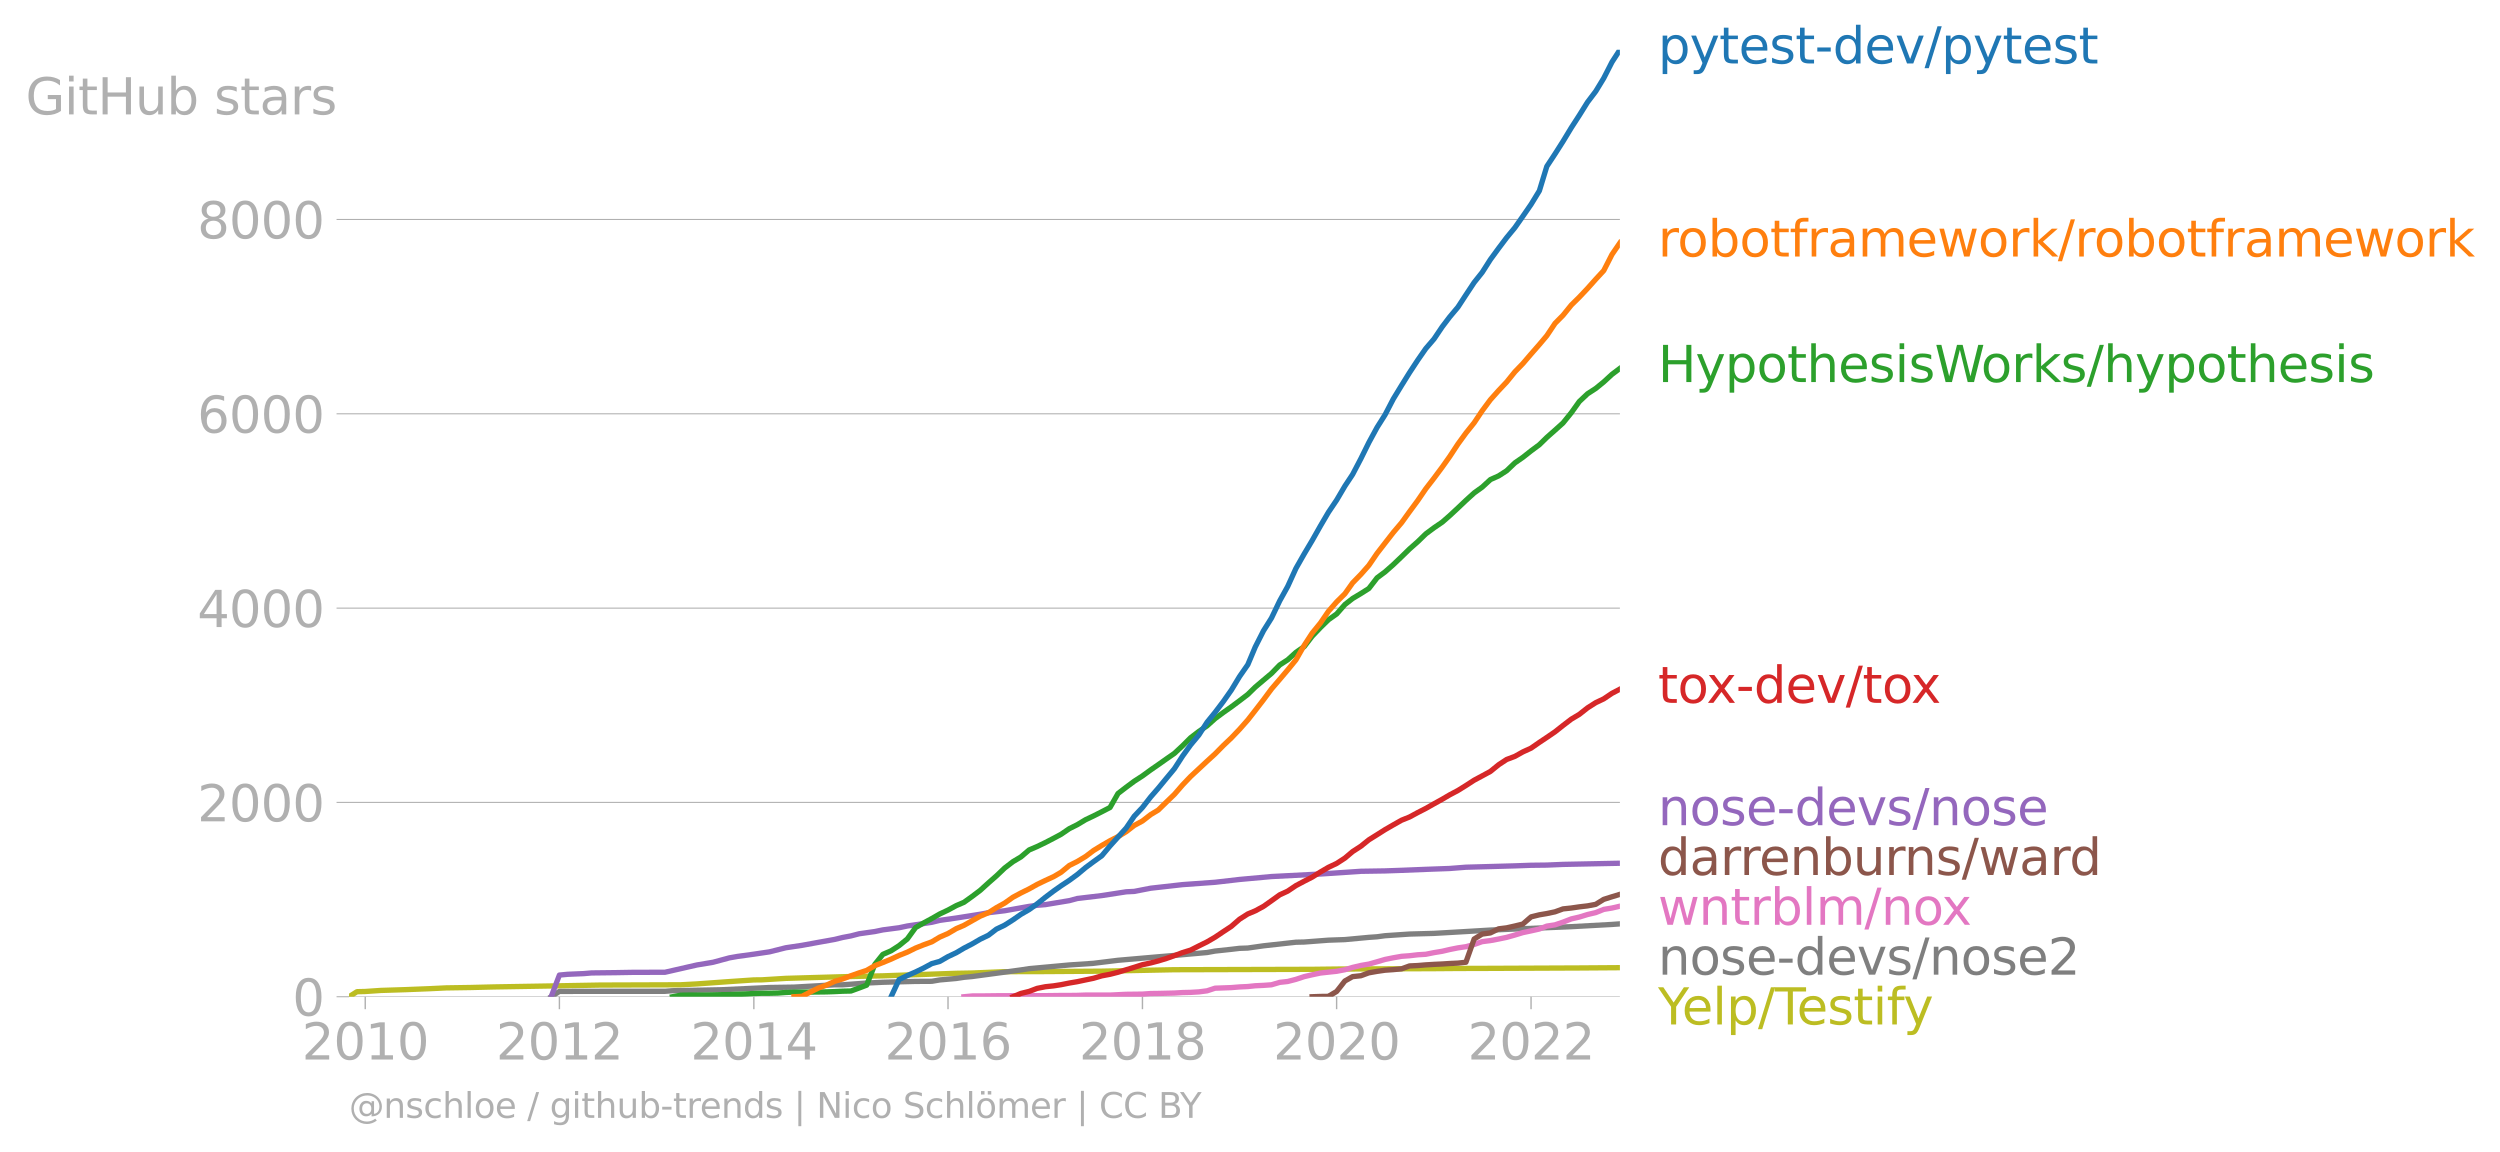 <svg xmlns="http://www.w3.org/2000/svg" xmlns:xlink="http://www.w3.org/1999/xlink" width="936.674" height="431.485" viewBox="0 0 702.505 323.614"><defs><style>*{stroke-linejoin:round;stroke-linecap:butt}</style></defs><g id="figure_1"><path id="patch_1" d="M0 323.614h702.505V0H0v323.614z" style="fill:none"/><g id="axes_1"><path id="patch_2" d="M98.073 280.087h357.12V13.975H98.073v266.112z" style="fill:none"/><g id="matplotlib.axis_1"><g id="xtick_1"><g id="line2d_1"><defs><path id="m9383c0e83c" d="M0 0v3.5" style="stroke:#b0b0b0;stroke-width:.4"/></defs><use xlink:href="#m9383c0e83c" x="102.632" y="280.087" style="fill:#b0b0b0;stroke:#b0b0b0;stroke-width:.4"/></g><g id="text_1" style="fill:#b0b0b0" transform="matrix(.14 0 0 -.14 84.817 297.724)"><defs><path id="DejaVuSans-32" d="M1228 531h2203V0H469v531q359 372 979 998 621 627 780 809 303 340 423 576 121 236 121 464 0 372-261 606-261 235-680 235-297 0-627-103-329-103-704-313v638q381 153 712 231 332 78 607 78 725 0 1156-363 431-362 431-968 0-288-108-546-107-257-392-607-78-91-497-524-418-433-1181-1211z" transform="scale(.016)"/><path id="DejaVuSans-30" d="M2034 4250q-487 0-733-480-245-479-245-1442 0-959 245-1439 246-480 733-480 491 0 736 480 246 480 246 1439 0 963-246 1442-245 480-736 480zm0 500q785 0 1199-621 414-620 414-1801 0-1178-414-1799Q2819-91 2034-91q-784 0-1198 620-414 621-414 1799 0 1181 414 1801 414 621 1198 621z" transform="scale(.016)"/><path id="DejaVuSans-31" d="M794 531h1031v3560L703 3866v575l1116 225h631V531h1031V0H794v531z" transform="scale(.016)"/></defs><use xlink:href="#DejaVuSans-32"/><use xlink:href="#DejaVuSans-30" x="63.623"/><use xlink:href="#DejaVuSans-31" x="127.246"/><use xlink:href="#DejaVuSans-30" x="190.869"/></g></g><g id="xtick_2"><use xlink:href="#m9383c0e83c" id="line2d_2" x="157.194" y="280.087" style="fill:#b0b0b0;stroke:#b0b0b0;stroke-width:.4"/><g id="text_2" style="fill:#b0b0b0" transform="matrix(.14 0 0 -.14 139.38 297.724)"><use xlink:href="#DejaVuSans-32"/><use xlink:href="#DejaVuSans-30" x="63.623"/><use xlink:href="#DejaVuSans-31" x="127.246"/><use xlink:href="#DejaVuSans-32" x="190.869"/></g></g><g id="xtick_3"><use xlink:href="#m9383c0e83c" id="line2d_3" x="211.831" y="280.087" style="fill:#b0b0b0;stroke:#b0b0b0;stroke-width:.4"/><g id="text_3" style="fill:#b0b0b0" transform="matrix(.14 0 0 -.14 194.016 297.724)"><defs><path id="DejaVuSans-34" d="M2419 4116 825 1625h1594v2491zm-166 550h794V1625h666v-525h-666V0h-628v1100H313v609l1940 2957z" transform="scale(.016)"/></defs><use xlink:href="#DejaVuSans-32"/><use xlink:href="#DejaVuSans-30" x="63.623"/><use xlink:href="#DejaVuSans-31" x="127.246"/><use xlink:href="#DejaVuSans-34" x="190.869"/></g></g><g id="xtick_4"><use xlink:href="#m9383c0e83c" id="line2d_4" x="266.393" y="280.087" style="fill:#b0b0b0;stroke:#b0b0b0;stroke-width:.4"/><g id="text_4" style="fill:#b0b0b0" transform="matrix(.14 0 0 -.14 248.578 297.724)"><defs><path id="DejaVuSans-36" d="M2113 2584q-425 0-674-291-248-290-248-796 0-503 248-796 249-292 674-292t673 292q248 293 248 796 0 506-248 796-248 291-673 291zm1253 1979v-575q-238 112-480 171-242 60-480 60-625 0-955-422-329-422-376-1275 184 272 462 417 279 145 613 145 703 0 1111-427 408-426 408-1160 0-719-425-1154Q2819-91 2113-91q-810 0-1238 620-428 621-428 1799 0 1106 525 1764t1409 658q238 0 480-47t505-140z" transform="scale(.016)"/></defs><use xlink:href="#DejaVuSans-32"/><use xlink:href="#DejaVuSans-30" x="63.623"/><use xlink:href="#DejaVuSans-31" x="127.246"/><use xlink:href="#DejaVuSans-36" x="190.869"/></g></g><g id="xtick_5"><use xlink:href="#m9383c0e83c" id="line2d_5" x="321.03" y="280.087" style="fill:#b0b0b0;stroke:#b0b0b0;stroke-width:.4"/><g id="text_5" style="fill:#b0b0b0" transform="matrix(.14 0 0 -.14 303.215 297.724)"><defs><path id="DejaVuSans-38" d="M2034 2216q-450 0-708-241-257-241-257-662 0-422 257-663 258-241 708-241t709 242q260 243 260 662 0 421-258 662-257 241-711 241zm-631 268q-406 100-633 378-226 279-226 679 0 559 398 884 399 325 1092 325 697 0 1094-325t397-884q0-400-227-679-226-278-629-378 456-106 710-416 255-309 255-755 0-679-414-1042Q2806-91 2034-91q-771 0-1186 362-414 363-414 1042 0 446 256 755 257 310 713 416zm-231 997q0-362 226-565 227-203 636-203 407 0 636 203 230 203 230 565 0 363-230 566-229 203-636 203-409 0-636-203-226-203-226-566z" transform="scale(.016)"/></defs><use xlink:href="#DejaVuSans-32"/><use xlink:href="#DejaVuSans-30" x="63.623"/><use xlink:href="#DejaVuSans-31" x="127.246"/><use xlink:href="#DejaVuSans-38" x="190.869"/></g></g><g id="xtick_6"><use xlink:href="#m9383c0e83c" id="line2d_6" x="375.592" y="280.087" style="fill:#b0b0b0;stroke:#b0b0b0;stroke-width:.4"/><g id="text_6" style="fill:#b0b0b0" transform="matrix(.14 0 0 -.14 357.777 297.724)"><use xlink:href="#DejaVuSans-32"/><use xlink:href="#DejaVuSans-30" x="63.623"/><use xlink:href="#DejaVuSans-32" x="127.246"/><use xlink:href="#DejaVuSans-30" x="190.869"/></g></g><g id="xtick_7"><use xlink:href="#m9383c0e83c" id="line2d_7" x="430.229" y="280.087" style="fill:#b0b0b0;stroke:#b0b0b0;stroke-width:.4"/><g id="text_7" style="fill:#b0b0b0" transform="matrix(.14 0 0 -.14 412.414 297.724)"><use xlink:href="#DejaVuSans-32"/><use xlink:href="#DejaVuSans-30" x="63.623"/><use xlink:href="#DejaVuSans-32" x="127.246"/><use xlink:href="#DejaVuSans-32" x="190.869"/></g></g></g><g id="matplotlib.axis_2"><g id="ytick_1"><path id="line2d_8" d="M98.073 280.087h357.12" clip-path="url(#p598051f761)" style="fill:none;stroke:#b0b0b0;stroke-width:.3;stroke-linecap:square"/><g id="line2d_9"><defs><path id="m06000900e6" d="M0 0h-3.5" style="stroke:#b0b0b0;stroke-width:.3"/></defs><use xlink:href="#m06000900e6" x="98.073" y="280.087" style="fill:#b0b0b0;stroke:#b0b0b0;stroke-width:.3"/></g><use xlink:href="#DejaVuSans-30" id="text_8" style="fill:#b0b0b0" transform="matrix(.14 0 0 -.14 82.166 285.406)"/></g><g id="ytick_2"><path id="line2d_10" d="M98.073 225.483h357.12" clip-path="url(#p598051f761)" style="fill:none;stroke:#b0b0b0;stroke-width:.3;stroke-linecap:square"/><use xlink:href="#m06000900e6" id="line2d_11" x="98.073" y="225.483" style="fill:#b0b0b0;stroke:#b0b0b0;stroke-width:.3"/><g id="text_9" style="fill:#b0b0b0" transform="matrix(.14 0 0 -.14 55.443 230.802)"><use xlink:href="#DejaVuSans-32"/><use xlink:href="#DejaVuSans-30" x="63.623"/><use xlink:href="#DejaVuSans-30" x="127.246"/><use xlink:href="#DejaVuSans-30" x="190.869"/></g></g><g id="ytick_3"><path id="line2d_12" d="M98.073 170.879h357.12" clip-path="url(#p598051f761)" style="fill:none;stroke:#b0b0b0;stroke-width:.3;stroke-linecap:square"/><use xlink:href="#m06000900e6" id="line2d_13" x="98.073" y="170.879" style="fill:#b0b0b0;stroke:#b0b0b0;stroke-width:.3"/><g id="text_10" style="fill:#b0b0b0" transform="matrix(.14 0 0 -.14 55.443 176.198)"><use xlink:href="#DejaVuSans-34"/><use xlink:href="#DejaVuSans-30" x="63.623"/><use xlink:href="#DejaVuSans-30" x="127.246"/><use xlink:href="#DejaVuSans-30" x="190.869"/></g></g><g id="ytick_4"><path id="line2d_14" d="M98.073 116.275h357.12" clip-path="url(#p598051f761)" style="fill:none;stroke:#b0b0b0;stroke-width:.3;stroke-linecap:square"/><use xlink:href="#m06000900e6" id="line2d_15" x="98.073" y="116.275" style="fill:#b0b0b0;stroke:#b0b0b0;stroke-width:.3"/><g id="text_11" style="fill:#b0b0b0" transform="matrix(.14 0 0 -.14 55.443 121.594)"><use xlink:href="#DejaVuSans-36"/><use xlink:href="#DejaVuSans-30" x="63.623"/><use xlink:href="#DejaVuSans-30" x="127.246"/><use xlink:href="#DejaVuSans-30" x="190.869"/></g></g><g id="ytick_5"><path id="line2d_16" d="M98.073 61.671h357.12" clip-path="url(#p598051f761)" style="fill:none;stroke:#b0b0b0;stroke-width:.3;stroke-linecap:square"/><use xlink:href="#m06000900e6" id="line2d_17" x="98.073" y="61.671" style="fill:#b0b0b0;stroke:#b0b0b0;stroke-width:.3"/><g id="text_12" style="fill:#b0b0b0" transform="matrix(.14 0 0 -.14 55.443 66.99)"><use xlink:href="#DejaVuSans-38"/><use xlink:href="#DejaVuSans-30" x="63.623"/><use xlink:href="#DejaVuSans-30" x="127.246"/><use xlink:href="#DejaVuSans-30" x="190.869"/></g></g><g id="text_13" style="fill:#b0b0b0" transform="matrix(.14 0 0 -.14 7.2 32.148)"><defs><path id="DejaVuSans-47" d="M3809 666v1253H2778v519h1656V434q-365-259-806-392-440-133-940-133-1094 0-1712 639-617 640-617 1780 0 1144 617 1783 618 639 1712 639 456 0 867-113 411-112 758-331v-672q-350 297-744 447t-828 150q-857 0-1287-478-429-478-429-1425 0-944 429-1422 430-478 1287-478 334 0 596 58 263 58 472 180z" transform="scale(.016)"/><path id="DejaVuSans-69" d="M603 3500h575V0H603v3500zm0 1363h575v-729H603v729z" transform="scale(.016)"/><path id="DejaVuSans-74" d="M1172 4494v-994h1184v-447H1172V1153q0-428 117-550t477-122h590V0h-590q-666 0-919 248-253 249-253 905v1900H172v447h422v994h578z" transform="scale(.016)"/><path id="DejaVuSans-48" d="M628 4666h631V2753h2294v1913h631V0h-631v2222H1259V0H628v4666z" transform="scale(.016)"/><path id="DejaVuSans-75" d="M544 1381v2119h575V1403q0-497 193-746 194-248 582-248 465 0 735 297 271 297 271 810v1984h575V0h-575v538q-209-319-486-474-276-155-642-155-603 0-916 375-312 375-312 1097zm1447 2203z" transform="scale(.016)"/><path id="DejaVuSans-62" d="M3116 1747q0 634-261 995t-717 361q-457 0-718-361t-261-995q0-634 261-995t718-361q456 0 717 361t261 995zM1159 2969q182 312 458 463 277 152 661 152 638 0 1036-506 399-506 399-1331T3314 415Q2916-91 2278-91q-384 0-661 152-276 152-458 464V0H581v4863h578V2969z" transform="scale(.016)"/><path id="DejaVuSans-73" d="M2834 3397v-544q-243 125-506 187-262 63-544 63-428 0-642-131t-214-394q0-200 153-314t616-217l197-44q612-131 870-370t258-667q0-488-386-773Q2250-91 1575-91q-281 0-586 55T347 128v594q319-166 628-249 309-82 613-82 406 0 624 139 219 139 219 392 0 234-158 359-157 125-692 241l-200 47q-534 112-772 345-237 233-237 639 0 494 350 762 350 269 994 269 318 0 599-47 282-46 519-140z" transform="scale(.016)"/><path id="DejaVuSans-61" d="M2194 1759q-697 0-966-159t-269-544q0-306 202-486 202-179 548-179 479 0 768 339t289 901v128h-572zm1147 238V0h-575v531q-197-318-491-470T1556-91q-537 0-855 302-317 302-317 808 0 590 395 890 396 300 1180 300h807v57q0 397-261 614t-733 217q-300 0-585-72-284-72-546-216v532q315 122 612 182 297 61 578 61 760 0 1135-394 375-393 375-1193z" transform="scale(.016)"/><path id="DejaVuSans-72" d="M2631 2963q-97 56-211 82-114 27-251 27-488 0-749-317t-261-911V0H581v3500h578v-544q182 319 472 473 291 155 707 155 59 0 131-8 72-7 159-23l3-590z" transform="scale(.016)"/></defs><use xlink:href="#DejaVuSans-47"/><use xlink:href="#DejaVuSans-69" x="77.49"/><use xlink:href="#DejaVuSans-74" x="105.273"/><use xlink:href="#DejaVuSans-48" x="144.482"/><use xlink:href="#DejaVuSans-75" x="219.678"/><use xlink:href="#DejaVuSans-62" x="283.057"/><use xlink:href="#DejaVuSans-20" x="346.533"/><use xlink:href="#DejaVuSans-73" x="378.32"/><use xlink:href="#DejaVuSans-74" x="430.42"/><use xlink:href="#DejaVuSans-61" x="469.629"/><use xlink:href="#DejaVuSans-72" x="530.908"/><use xlink:href="#DejaVuSans-73" x="572.021"/></g></g><path id="line2d_18" d="m98.073 280.087 2.242-1.42 2.317-.055 4.41-.3 6.877-.218 6.876-.273 4.56-.219 6.875-.109 6.653-.164 15.994-.273 13.678-.246 22.722-.081 4.56-.246 9.118-.655 6.876-.465 2.317-.027 6.652-.41 15.995-.464 4.634-.109 6.652-.136 9.194-.328 11.435-.382 4.485-.082 9.119-.382 11.435-.028 15.846-.109 20.404-.41 38.717-.108 6.876-.082 27.356-.11 6.727-.054 9.118-.027 24.965-.11 11.435-.082h0" clip-path="url(#p598051f761)" style="fill:none;stroke:#bcbd22;stroke-width:1.5;stroke-linecap:square"/><path id="line2d_19" d="m154.877 280.087 2.317-1.502 11.361-.027h18.312l2.093-.164 13.753-.273 13.528-.628 6.876-.11 11.436-.654h2.242l6.727-.492 4.56-.218 9.193-.246 4.56-.027 2.241-.383 4.634-.41 2.168-.327 2.317-.218 9.119-1.229 4.559-.628 2.317-.355 11.286-1.037 6.802-.464 6.876-.847 11.286-.982 4.56-.383 4.559-.41 4.634-.409 2.242-.41 4.56-.49 2.316-.274 2.317-.082 4.41-.628 9.119-1.01 2.317-.054 6.801-.519 4.634-.164 6.727-.628 2.317-.164 2.242-.3 6.877-.464 6.876-.191 8.97-.519 6.875-.41 18.163-.764 4.56-.191 11.435-.628 2.242-.164h0" clip-path="url(#p598051f761)" style="fill:none;stroke:#7f7f7f;stroke-width:1.5;stroke-linecap:square"/><path id="line2d_20" d="m270.878 280.087 2.317-.219h2.242l2.317-.027 2.243-.027h2.317l2.317-.028h9.118l2.317-.027 2.093-.027h2.317l2.242-.028 2.317-.081H311.912l2.242-.11 2.317-.109 2.242-.027 2.317-.027 2.317-.164 2.093-.028 2.317-.054 2.242-.055 2.317-.136 2.243-.055 2.317-.136 2.317-.3 2.242-.738 2.317-.082 2.242-.082 2.317-.19 2.317-.11 2.093-.218 2.317-.11 2.242-.163 2.317-.683 2.243-.246 2.317-.6 2.317-.765 2.242-.519 2.317-.491 2.242-.246 2.317-.245 2.317-.437 2.168-.655 2.317-.547 2.242-.382 2.317-.655 2.242-.655 2.317-.464 2.317-.41 2.243-.164 2.317-.273 2.242-.136 2.317-.464 2.317-.383 2.093-.491 2.317-.464 2.242-.328 2.317-.628 2.242-.792 2.317-.3 2.318-.437 2.242-.464 2.317-.655 2.242-.683 2.317-.491 2.317-.519 2.093-.819 2.317-.355 2.242-.764 2.317-.901 2.243-.519 2.317-.71 2.317-.546 2.242-.9 2.317-.383 2.242-.519" clip-path="url(#p598051f761)" style="fill:none;stroke:#e377c2;stroke-width:1.5;stroke-linecap:square"/><g id="text_14" style="fill:#1f77b4" transform="matrix(.14 0 0 -.14 465.907 17.838)"><defs><path id="DejaVuSans-70" d="M1159 525v-1856H581v4831h578v-531q182 312 458 463 277 152 661 152 638 0 1036-506 399-506 399-1331T3314 415Q2916-91 2278-91q-384 0-661 152-276 152-458 464zm1957 1222q0 634-261 995t-717 361q-457 0-718-361t-261-995q0-634 261-995t718-361q456 0 717 361t261 995z" transform="scale(.016)"/><path id="DejaVuSans-79" d="M2059-325q-243-625-475-815-231-191-618-191H506v481h338q237 0 368 113 132 112 291 531l103 262L191 3500h609L1894 763l1094 2737h609L2059-325z" transform="scale(.016)"/><path id="DejaVuSans-65" d="M3597 1894v-281H953q38-594 358-905t892-311q331 0 642 81t618 244V178Q3153 47 2828-22t-659-69q-838 0-1327 487-489 488-489 1320 0 859 464 1363 464 505 1252 505 706 0 1117-455 411-454 411-1235zm-575 169q-6 471-264 752-258 282-683 282-481 0-770-272t-333-766l2050 4z" transform="scale(.016)"/><path id="DejaVuSans-2d" d="M313 2009h1684v-512H313v512z" transform="scale(.016)"/><path id="DejaVuSans-64" d="M2906 2969v1894h575V0h-575v525q-181-312-458-464-276-152-664-152-634 0-1033 506-398 507-398 1332t398 1331q399 506 1033 506 388 0 664-152 277-151 458-463zM947 1747q0-634 261-995t717-361q456 0 718 361 263 361 263 995t-263 995q-262 361-718 361t-717-361q-261-361-261-995z" transform="scale(.016)"/><path id="DejaVuSans-76" d="M191 3500h609L1894 563l1094 2937h609L2284 0h-781L191 3500z" transform="scale(.016)"/><path id="DejaVuSans-2f" d="M1625 4666h531L531-594H0l1625 5260z" transform="scale(.016)"/></defs><use xlink:href="#DejaVuSans-70"/><use xlink:href="#DejaVuSans-79" x="63.477"/><use xlink:href="#DejaVuSans-74" x="122.656"/><use xlink:href="#DejaVuSans-65" x="161.865"/><use xlink:href="#DejaVuSans-73" x="223.389"/><use xlink:href="#DejaVuSans-74" x="275.488"/><use xlink:href="#DejaVuSans-2d" x="314.697"/><use xlink:href="#DejaVuSans-64" x="350.781"/><use xlink:href="#DejaVuSans-65" x="414.258"/><use xlink:href="#DejaVuSans-76" x="475.781"/><use xlink:href="#DejaVuSans-2f" x="534.961"/><use xlink:href="#DejaVuSans-70" x="568.652"/><use xlink:href="#DejaVuSans-79" x="632.129"/><use xlink:href="#DejaVuSans-74" x="691.309"/><use xlink:href="#DejaVuSans-65" x="730.518"/><use xlink:href="#DejaVuSans-73" x="792.041"/><use xlink:href="#DejaVuSans-74" x="844.141"/></g><g id="text_15" style="fill:#ff7f0e" transform="matrix(.14 0 0 -.14 465.907 72.087)"><defs><path id="DejaVuSans-6f" d="M1959 3097q-462 0-731-361t-269-989q0-628 267-989 268-361 733-361 460 0 728 362 269 363 269 988 0 622-269 986-268 364-728 364zm0 487q750 0 1178-488 429-487 429-1349 0-859-429-1349Q2709-91 1959-91q-753 0-1180 489-426 490-426 1349 0 862 426 1349 427 488 1180 488z" transform="scale(.016)"/><path id="DejaVuSans-66" d="M2375 4863v-479h-550q-309 0-430-125-120-125-120-450v-309h947v-447h-947V0H697v3053H147v447h550v244q0 584 272 851 272 268 862 268h544z" transform="scale(.016)"/><path id="DejaVuSans-6d" d="M3328 2828q216 388 516 572t706 184q547 0 844-383 297-382 297-1088V0h-578v2094q0 503-179 746-178 244-543 244-447 0-707-297-259-296-259-809V0h-578v2094q0 506-178 748t-550 242q-441 0-701-298-259-298-259-808V0H581v3500h578v-544q197 322 472 475t653 153q382 0 649-194 267-193 395-562z" transform="scale(.016)"/><path id="DejaVuSans-77" d="M269 3500h575l719-2731 715 2731h678l719-2731 716 2731h575L4050 0h-678l-753 2869L1863 0h-679L269 3500z" transform="scale(.016)"/><path id="DejaVuSans-6b" d="M581 4863h578V1991l1716 1509h734L1753 1863 3688 0h-750L1159 1709V0H581v4863z" transform="scale(.016)"/></defs><use xlink:href="#DejaVuSans-72"/><use xlink:href="#DejaVuSans-6f" x="38.863"/><use xlink:href="#DejaVuSans-62" x="100.045"/><use xlink:href="#DejaVuSans-6f" x="163.521"/><use xlink:href="#DejaVuSans-74" x="224.703"/><use xlink:href="#DejaVuSans-66" x="263.912"/><use xlink:href="#DejaVuSans-72" x="299.117"/><use xlink:href="#DejaVuSans-61" x="340.23"/><use xlink:href="#DejaVuSans-6d" x="401.51"/><use xlink:href="#DejaVuSans-65" x="498.922"/><use xlink:href="#DejaVuSans-77" x="560.445"/><use xlink:href="#DejaVuSans-6f" x="642.232"/><use xlink:href="#DejaVuSans-72" x="703.414"/><use xlink:href="#DejaVuSans-6b" x="744.527"/><use xlink:href="#DejaVuSans-2f" x="802.438"/><use xlink:href="#DejaVuSans-72" x="836.129"/><use xlink:href="#DejaVuSans-6f" x="874.992"/><use xlink:href="#DejaVuSans-62" x="936.174"/><use xlink:href="#DejaVuSans-6f" x="999.65"/><use xlink:href="#DejaVuSans-74" x="1060.832"/><use xlink:href="#DejaVuSans-66" x="1100.041"/><use xlink:href="#DejaVuSans-72" x="1135.246"/><use xlink:href="#DejaVuSans-61" x="1176.359"/><use xlink:href="#DejaVuSans-6d" x="1237.639"/><use xlink:href="#DejaVuSans-65" x="1335.051"/><use xlink:href="#DejaVuSans-77" x="1396.574"/><use xlink:href="#DejaVuSans-6f" x="1478.361"/><use xlink:href="#DejaVuSans-72" x="1539.543"/><use xlink:href="#DejaVuSans-6b" x="1580.656"/></g><g id="text_16" style="fill:#2ca02c" transform="matrix(.14 0 0 -.14 465.907 107.36)"><defs><path id="DejaVuSans-68" d="M3513 2113V0h-575v2094q0 497-194 743-194 247-581 247-466 0-735-297-269-296-269-809V0H581v4863h578V2956q207 316 486 472 280 156 646 156 603 0 912-373 310-373 310-1098z" transform="scale(.016)"/><path id="DejaVuSans-57" d="M213 4666h637l981-3944 978 3944h710l981-3944 978 3944h641L4947 0h-794l-984 4050L2175 0h-794L213 4666z" transform="scale(.016)"/></defs><use xlink:href="#DejaVuSans-48"/><use xlink:href="#DejaVuSans-79" x="75.195"/><use xlink:href="#DejaVuSans-70" x="134.375"/><use xlink:href="#DejaVuSans-6f" x="197.852"/><use xlink:href="#DejaVuSans-74" x="259.033"/><use xlink:href="#DejaVuSans-68" x="298.242"/><use xlink:href="#DejaVuSans-65" x="361.621"/><use xlink:href="#DejaVuSans-73" x="423.145"/><use xlink:href="#DejaVuSans-69" x="475.244"/><use xlink:href="#DejaVuSans-73" x="503.027"/><use xlink:href="#DejaVuSans-57" x="555.127"/><use xlink:href="#DejaVuSans-6f" x="648.129"/><use xlink:href="#DejaVuSans-72" x="709.311"/><use xlink:href="#DejaVuSans-6b" x="750.424"/><use xlink:href="#DejaVuSans-73" x="808.334"/><use xlink:href="#DejaVuSans-2f" x="860.434"/><use xlink:href="#DejaVuSans-68" x="894.125"/><use xlink:href="#DejaVuSans-79" x="957.504"/><use xlink:href="#DejaVuSans-70" x="1016.684"/><use xlink:href="#DejaVuSans-6f" x="1080.16"/><use xlink:href="#DejaVuSans-74" x="1141.342"/><use xlink:href="#DejaVuSans-68" x="1180.551"/><use xlink:href="#DejaVuSans-65" x="1243.93"/><use xlink:href="#DejaVuSans-73" x="1305.453"/><use xlink:href="#DejaVuSans-69" x="1357.553"/><use xlink:href="#DejaVuSans-73" x="1385.336"/></g><g id="text_17" style="fill:#d62728" transform="matrix(.14 0 0 -.14 465.907 197.512)"><defs><path id="DejaVuSans-78" d="M3513 3500 2247 1797 3578 0h-678L1881 1375 863 0H184l1360 1831L300 3500h678l928-1247 928 1247h679z" transform="scale(.016)"/></defs><use xlink:href="#DejaVuSans-74"/><use xlink:href="#DejaVuSans-6f" x="39.209"/><use xlink:href="#DejaVuSans-78" x="97.266"/><use xlink:href="#DejaVuSans-2d" x="156.445"/><use xlink:href="#DejaVuSans-64" x="192.529"/><use xlink:href="#DejaVuSans-65" x="256.006"/><use xlink:href="#DejaVuSans-76" x="317.529"/><use xlink:href="#DejaVuSans-2f" x="376.709"/><use xlink:href="#DejaVuSans-74" x="410.4"/><use xlink:href="#DejaVuSans-6f" x="449.609"/><use xlink:href="#DejaVuSans-78" x="507.666"/></g><g id="text_18" style="fill:#9467bd" transform="matrix(.14 0 0 -.14 465.907 231.875)"><defs><path id="DejaVuSans-6e" d="M3513 2113V0h-575v2094q0 497-194 743-194 247-581 247-466 0-735-297-269-296-269-809V0H581v3500h578v-544q207 316 486 472 280 156 646 156 603 0 912-373 310-373 310-1098z" transform="scale(.016)"/></defs><use xlink:href="#DejaVuSans-6e"/><use xlink:href="#DejaVuSans-6f" x="63.379"/><use xlink:href="#DejaVuSans-73" x="124.561"/><use xlink:href="#DejaVuSans-65" x="176.66"/><use xlink:href="#DejaVuSans-2d" x="238.184"/><use xlink:href="#DejaVuSans-64" x="274.268"/><use xlink:href="#DejaVuSans-65" x="337.744"/><use xlink:href="#DejaVuSans-76" x="399.268"/><use xlink:href="#DejaVuSans-73" x="458.447"/><use xlink:href="#DejaVuSans-2f" x="510.547"/><use xlink:href="#DejaVuSans-6e" x="544.238"/><use xlink:href="#DejaVuSans-6f" x="607.617"/><use xlink:href="#DejaVuSans-73" x="668.799"/><use xlink:href="#DejaVuSans-65" x="720.898"/></g><g id="text_19" style="fill:#8c564b" transform="matrix(.14 0 0 -.14 465.907 245.875)"><use xlink:href="#DejaVuSans-64"/><use xlink:href="#DejaVuSans-61" x="63.477"/><use xlink:href="#DejaVuSans-72" x="124.756"/><use xlink:href="#DejaVuSans-72" x="164.119"/><use xlink:href="#DejaVuSans-65" x="202.982"/><use xlink:href="#DejaVuSans-6e" x="264.506"/><use xlink:href="#DejaVuSans-62" x="327.885"/><use xlink:href="#DejaVuSans-75" x="391.361"/><use xlink:href="#DejaVuSans-72" x="454.74"/><use xlink:href="#DejaVuSans-6e" x="494.104"/><use xlink:href="#DejaVuSans-73" x="557.482"/><use xlink:href="#DejaVuSans-2f" x="609.582"/><use xlink:href="#DejaVuSans-77" x="643.273"/><use xlink:href="#DejaVuSans-61" x="725.061"/><use xlink:href="#DejaVuSans-72" x="786.34"/><use xlink:href="#DejaVuSans-64" x="825.703"/></g><g id="text_20" style="fill:#e377c2" transform="matrix(.14 0 0 -.14 465.907 259.875)"><defs><path id="DejaVuSans-6c" d="M603 4863h575V0H603v4863z" transform="scale(.016)"/></defs><use xlink:href="#DejaVuSans-77"/><use xlink:href="#DejaVuSans-6e" x="81.787"/><use xlink:href="#DejaVuSans-74" x="145.166"/><use xlink:href="#DejaVuSans-72" x="184.375"/><use xlink:href="#DejaVuSans-62" x="225.488"/><use xlink:href="#DejaVuSans-6c" x="288.965"/><use xlink:href="#DejaVuSans-6d" x="316.748"/><use xlink:href="#DejaVuSans-2f" x="414.16"/><use xlink:href="#DejaVuSans-6e" x="447.852"/><use xlink:href="#DejaVuSans-6f" x="511.23"/><use xlink:href="#DejaVuSans-78" x="569.287"/></g><g id="text_21" style="fill:#7f7f7f" transform="matrix(.14 0 0 -.14 465.907 273.875)"><use xlink:href="#DejaVuSans-6e"/><use xlink:href="#DejaVuSans-6f" x="63.379"/><use xlink:href="#DejaVuSans-73" x="124.561"/><use xlink:href="#DejaVuSans-65" x="176.66"/><use xlink:href="#DejaVuSans-2d" x="238.184"/><use xlink:href="#DejaVuSans-64" x="274.268"/><use xlink:href="#DejaVuSans-65" x="337.744"/><use xlink:href="#DejaVuSans-76" x="399.268"/><use xlink:href="#DejaVuSans-73" x="458.447"/><use xlink:href="#DejaVuSans-2f" x="510.547"/><use xlink:href="#DejaVuSans-6e" x="544.238"/><use xlink:href="#DejaVuSans-6f" x="607.617"/><use xlink:href="#DejaVuSans-73" x="668.799"/><use xlink:href="#DejaVuSans-65" x="720.898"/><use xlink:href="#DejaVuSans-32" x="782.422"/></g><g id="text_22" style="fill:#bcbd22" transform="matrix(.14 0 0 -.14 465.907 287.875)"><defs><path id="DejaVuSans-59" d="M-13 4666h679l1293-1919 1285 1919h678L2272 2222V0h-634v2222L-13 4666z" transform="scale(.016)"/><path id="DejaVuSans-54" d="M-19 4666h3947v-532H2272V0h-634v4134H-19v532z" transform="scale(.016)"/></defs><use xlink:href="#DejaVuSans-59"/><use xlink:href="#DejaVuSans-65" x="47.834"/><use xlink:href="#DejaVuSans-6c" x="109.357"/><use xlink:href="#DejaVuSans-70" x="137.141"/><use xlink:href="#DejaVuSans-2f" x="200.617"/><use xlink:href="#DejaVuSans-54" x="234.309"/><use xlink:href="#DejaVuSans-65" x="278.393"/><use xlink:href="#DejaVuSans-73" x="339.916"/><use xlink:href="#DejaVuSans-74" x="392.016"/><use xlink:href="#DejaVuSans-69" x="431.225"/><use xlink:href="#DejaVuSans-66" x="459.008"/><use xlink:href="#DejaVuSans-79" x="492.463"/></g><g id="text_23" style="fill:#b0b0b0" transform="matrix(.097 0 0 -.097 98.073 314.123)"><defs><path id="DejaVuSans-40" d="M2381 1678q0-447 222-702 222-254 610-254 384 0 604 256 221 256 221 700 0 438-225 695-225 258-607 258-378 0-602-256-223-256-223-697zm1703-934q-187-241-429-355t-564-114q-538 0-874 389t-336 1014q0 625 337 1015 338 391 873 391 322 0 565-117 244-117 428-354v409h447V722q457 69 714 417 258 349 258 902 0 334-99 628-98 294-298 544-325 409-792 626t-1017 217q-384 0-738-102-353-101-653-301-490-319-767-836-276-517-276-1120 0-497 179-932 180-434 521-765 328-325 759-495 431-171 922-171 403 0 792 136t714 389l281-347q-390-303-851-464t-936-161q-578 0-1091 205-512 205-912 595Q841 78 631 592q-209 514-209 1105 0 569 212 1084 213 516 607 907 403 396 931 607t1119 211q662 0 1229-272 568-271 952-771 234-307 357-666 124-359 124-744 0-822-497-1297T4084 263v481z" transform="scale(.016)"/><path id="DejaVuSans-63" d="M3122 3366v-538q-244 135-489 202t-495 67q-560 0-870-355-309-354-309-995t309-996q310-354 870-354 250 0 495 67t489 202V134Q2881 22 2623-34q-257-57-548-57-791 0-1257 497-465 497-465 1341 0 856 470 1346 471 491 1290 491 265 0 518-55 253-54 491-163z" transform="scale(.016)"/><path id="DejaVuSans-67" d="M2906 1791q0 625-258 968-257 344-723 344-462 0-720-344-258-343-258-968 0-622 258-966t720-344q466 0 723 344 258 344 258 966zm575-1357q0-893-397-1329-396-436-1215-436-303 0-572 45t-522 139v559q253-137 500-202 247-66 503-66 566 0 847 295t281 892v285q-178-310-456-463T1784 0Q1141 0 747 490 353 981 353 1791q0 812 394 1302 394 491 1037 491 388 0 666-153t456-462v531h575V434z" transform="scale(.016)"/><path id="DejaVuSans-7c" d="M1344 4891v-6400H813v6400h531z" transform="scale(.016)"/><path id="DejaVuSans-4e" d="M628 4666h850L3547 763v3903h612V0h-850L1241 3903V0H628v4666z" transform="scale(.016)"/><path id="DejaVuSans-53" d="M3425 4513v-616q-359 172-678 256-319 85-616 85-515 0-795-200t-280-569q0-310 186-468 186-157 705-254l381-78q706-135 1042-474t336-907q0-679-455-1029Q2797-91 1919-91q-331 0-705 75-373 75-773 222v650q384-215 753-325 369-109 725-109 540 0 834 212 294 213 294 607 0 343-211 537t-692 291l-385 75q-706 140-1022 440-315 300-315 835 0 619 436 975t1201 356q329 0 669-60 341-59 697-177z" transform="scale(.016)"/><path id="DejaVuSans-f6" d="M1959 3097q-462 0-731-361t-269-989q0-628 267-989 268-361 733-361 460 0 728 362 269 363 269 988 0 622-269 986-268 364-728 364zm0 487q750 0 1178-488 429-487 429-1349 0-859-429-1349Q2709-91 1959-91q-753 0-1180 489-426 490-426 1349 0 862 426 1349 427 488 1180 488zm295 1266h634v-631h-634v631zm-1222 0h634v-631h-634v631z" transform="scale(.016)"/><path id="DejaVuSans-43" d="M4122 4306v-665q-319 297-680 443-361 147-767 147-800 0-1225-489t-425-1414q0-922 425-1411t1225-489q406 0 767 147t680 444V359q-331-225-702-338-370-112-782-112-1060 0-1670 648-609 649-609 1771 0 1125 609 1773 610 649 1670 649 418 0 788-111 371-111 696-333z" transform="scale(.016)"/><path id="DejaVuSans-42" d="M1259 2228V519h1013q509 0 754 211 246 211 246 645 0 438-246 645-245 208-754 208H1259zm0 1919V2741h935q462 0 688 173 227 174 227 530 0 353-227 528-226 175-688 175h-935zm-631 519h1613q722 0 1112-300 391-300 391-853 0-429-200-682t-588-315q466-100 724-418 258-317 258-792 0-625-425-966Q3088 0 2303 0H628v4666z" transform="scale(.016)"/></defs><use xlink:href="#DejaVuSans-40"/><use xlink:href="#DejaVuSans-6e" x="100"/><use xlink:href="#DejaVuSans-73" x="163.379"/><use xlink:href="#DejaVuSans-63" x="215.479"/><use xlink:href="#DejaVuSans-68" x="270.459"/><use xlink:href="#DejaVuSans-6c" x="333.838"/><use xlink:href="#DejaVuSans-6f" x="361.621"/><use xlink:href="#DejaVuSans-65" x="422.803"/><use xlink:href="#DejaVuSans-20" x="484.326"/><use xlink:href="#DejaVuSans-2f" x="516.113"/><use xlink:href="#DejaVuSans-20" x="549.805"/><use xlink:href="#DejaVuSans-67" x="581.592"/><use xlink:href="#DejaVuSans-69" x="645.068"/><use xlink:href="#DejaVuSans-74" x="672.852"/><use xlink:href="#DejaVuSans-68" x="712.061"/><use xlink:href="#DejaVuSans-75" x="775.439"/><use xlink:href="#DejaVuSans-62" x="838.818"/><use xlink:href="#DejaVuSans-2d" x="902.295"/><use xlink:href="#DejaVuSans-74" x="938.379"/><use xlink:href="#DejaVuSans-72" x="977.588"/><use xlink:href="#DejaVuSans-65" x="1016.451"/><use xlink:href="#DejaVuSans-6e" x="1077.975"/><use xlink:href="#DejaVuSans-64" x="1141.354"/><use xlink:href="#DejaVuSans-73" x="1204.83"/><use xlink:href="#DejaVuSans-20" x="1256.93"/><use xlink:href="#DejaVuSans-7c" x="1288.717"/><use xlink:href="#DejaVuSans-20" x="1322.408"/><use xlink:href="#DejaVuSans-4e" x="1354.195"/><use xlink:href="#DejaVuSans-69" x="1429"/><use xlink:href="#DejaVuSans-63" x="1456.783"/><use xlink:href="#DejaVuSans-6f" x="1511.764"/><use xlink:href="#DejaVuSans-20" x="1572.945"/><use xlink:href="#DejaVuSans-53" x="1604.732"/><use xlink:href="#DejaVuSans-63" x="1668.209"/><use xlink:href="#DejaVuSans-68" x="1723.189"/><use xlink:href="#DejaVuSans-6c" x="1786.568"/><use xlink:href="#DejaVuSans-f6" x="1814.352"/><use xlink:href="#DejaVuSans-6d" x="1875.533"/><use xlink:href="#DejaVuSans-65" x="1972.945"/><use xlink:href="#DejaVuSans-72" x="2034.469"/><use xlink:href="#DejaVuSans-20" x="2075.582"/><use xlink:href="#DejaVuSans-7c" x="2107.369"/><use xlink:href="#DejaVuSans-20" x="2141.061"/><use xlink:href="#DejaVuSans-43" x="2172.848"/><use xlink:href="#DejaVuSans-43" x="2242.672"/><use xlink:href="#DejaVuSans-20" x="2312.496"/><use xlink:href="#DejaVuSans-42" x="2344.283"/><use xlink:href="#DejaVuSans-59" x="2407.387"/></g><path id="line2d_21" d="m368.716 280.087 2.317-.082 2.242-.028 2.317-1.365 2.317-2.948 2.168-1.229 2.317-.246 2.242-.819 2.317-.41 2.242-.327 2.317-.164 2.317-.218 2.243-.819 2.317-.11 2.242-.19 2.317-.137 2.317-.11 2.093-.136 2.317-.109 2.242-.246 2.317-6.525 2.242-1.392 2.317-.328 2.318-1.146 2.242-.273 2.317-.52 2.242-.545 2.317-2.02 2.317-.574 2.093-.355 2.317-.491 2.242-.82 2.317-.245 2.243-.328 2.317-.273 2.317-.436 2.242-1.393 2.317-.737 2.242-.683" clip-path="url(#p598051f761)" style="fill:none;stroke:#8c564b;stroke-width:1.5;stroke-linecap:square"/><path id="line2d_22" d="m154.877 280.087 2.317-6.089 2.318-.218 4.484-.191 2.242-.191 6.877-.082 4.559-.082 9.193-.027 8.97-2.048 4.559-.765 4.559-1.228 2.317-.41 4.56-.628 4.41-.655 4.558-1.146 4.56-.683 4.634-.846 4.56-.82 2.241-.545 2.317-.437 2.317-.601 4.41-.628 2.242-.464 4.56-.6 2.317-.492 6.876-1.038 2.242-.546 4.634-.655 6.727-1.065 2.317-.436 4.56-.547 6.876-1.228 2.242-.3 2.317-.192 6.727-1.119 2.242-.6 6.877-.82 6.876-1.064 2.242-.11 4.634-.9 8.97-1.01 9.118-.656 6.876-.792 8.97-.819 13.752-.71 11.36-.764 6.802-.11 4.634-.163 6.802-.273 6.727-.246 4.56-.355 13.752-.382 4.56-.164 4.409-.054 4.56-.192 15.994-.327h0" clip-path="url(#p598051f761)" style="fill:none;stroke:#9467bd;stroke-width:1.5;stroke-linecap:square"/><path id="line2d_23" d="m284.63 280.087 2.243-.929 2.317-.573 2.242-.846 2.317-.464 2.317-.246 2.093-.328 2.317-.464 2.242-.382 2.317-.492 2.243-.464 2.317-.682 2.317-.437 2.242-.573 2.317-.71 2.242-.683 2.317-.737 2.317-.491 2.093-.546 2.317-.71 2.242-.792 2.317-.874 2.243-.682 2.317-1.174 2.317-1.147 2.242-1.31 2.317-1.557 2.242-1.474 2.317-2.02 2.317-1.475 2.093-.873 2.317-1.256 2.242-1.584 2.317-1.665 2.243-1.038 2.317-1.556 2.317-1.228 2.242-1.147 2.317-1.447 2.242-1.31 2.317-1.093 2.317-1.501 2.168-1.83 2.317-1.501 2.242-1.802 2.317-1.447 2.242-1.42 2.317-1.337 2.317-1.31 2.243-.902 2.317-1.256 2.242-1.146 2.317-1.311 2.317-1.283 2.093-1.229 2.317-1.228 2.242-1.393 2.317-1.501 2.242-1.202 2.317-1.256 2.318-1.883 2.242-1.475 2.317-.873 2.242-1.256 2.317-1.065 2.317-1.61 2.093-1.393 2.317-1.584 2.242-1.774 2.317-1.775 2.243-1.338 2.317-1.829 2.317-1.474 2.242-1.065 2.317-1.556 2.242-1.174" clip-path="url(#p598051f761)" style="fill:none;stroke:#d62728;stroke-width:1.5;stroke-linecap:square"/><path id="line2d_24" d="m188.96 280.087 2.317-.437 2.242-.027H198.08l2.317-.055 2.317-.055 2.242-.027 2.317-.11 2.242-.081 2.317-.11 2.317-.081h2.093l2.317-.055 2.242-.164 2.317-.109H227.677l2.317-.027 2.242-.027 2.317-.082 2.242-.11 2.317-.054 2.317-.846 2.093-.792 2.317-5.87 2.242-2.785 2.317-1.01 2.243-1.447 2.317-1.884 2.317-3.194 2.242-1.283 2.317-1.256 2.242-1.284 2.317-1.092 2.317-1.256 2.168-.928 2.317-1.665 2.242-1.693 2.317-2.102 2.243-1.966 2.317-2.211 2.317-1.775 2.242-1.338 2.317-1.966 2.242-.955 2.317-1.12 2.317-1.2 2.093-1.12 2.317-1.584 2.242-1.119 2.317-1.392 2.243-1.065 2.317-1.174 2.317-1.201 2.242-3.932 2.317-1.775 2.242-1.665 2.317-1.502 2.317-1.692 2.093-1.447 2.317-1.638 2.242-1.557 2.317-2.157 2.243-2.238 2.317-1.775 2.317-1.583 2.242-2.02 2.317-1.72 2.242-1.584 2.317-1.72 2.317-1.775 2.093-2.048 2.317-1.965 2.242-1.884 2.317-2.375 2.243-1.447 2.317-2.103 2.317-1.61 2.242-2.922 2.317-2.43 2.242-2.184 2.317-1.638 2.317-2.648 2.168-1.693 2.317-1.392 2.242-1.42 2.317-3.003 2.242-1.666 2.317-2.047 2.317-2.212 2.243-2.184 2.317-2.048 2.242-2.184 2.317-1.72 2.317-1.583 2.093-1.83 2.317-2.156 2.242-2.13 2.317-2.102 2.242-1.611 2.317-2.13 2.318-1.037 2.242-1.447 2.317-2.211 2.242-1.557 2.317-1.829 2.317-1.72 2.093-2.048 2.317-2.047 2.242-2.02 2.317-2.867 2.243-3.14 2.317-2.184 2.317-1.502 2.242-1.829 2.317-2.13 2.242-1.692" clip-path="url(#p598051f761)" style="fill:none;stroke:#2ca02c;stroke-width:1.5;stroke-linecap:square"/><path id="line2d_25" d="m223.117 280.087 2.243-.11 2.317-1.2 2.317-1.147 2.242-.792 2.317-1.092 2.242-.656 2.317-.9 2.317-.82 2.093-.682 2.317-1.338 2.242-.874 2.317-.955 2.243-1.038 2.317-.928 2.317-1.147 2.242-.9 2.317-.847 2.242-1.338 2.317-1.01 2.317-1.365 2.168-.928 2.317-1.31 2.242-1.257 2.317-.982 2.243-1.42 2.317-1.283 2.317-1.638 2.242-1.202 2.317-1.146 2.242-1.256 2.317-1.12 2.317-1.065 2.093-1.228 2.317-1.911 2.242-1.12 2.317-1.392 2.243-1.693 2.317-1.42 2.317-1.337 2.242-1.147 2.317-1.392 2.242-1.748 2.317-1.256 2.317-1.801 2.093-1.256 2.317-2.266 2.242-2.157 2.317-2.676 2.243-2.348 2.317-2.157 2.317-2.157 2.242-2.047 2.317-2.348 2.242-2.13 2.317-2.43 2.317-2.62 2.093-2.676 2.317-3.003 2.242-3.03 2.317-2.704 2.243-2.648 2.317-2.84 2.317-4.067 2.242-3.44 2.317-2.84 2.242-3.276 2.317-2.648 2.317-2.294 2.168-3.058 2.317-2.375 2.242-2.539 2.317-3.385 2.242-2.894 2.317-2.976 2.317-2.73 2.243-3.113 2.317-3.14 2.242-3.276 2.317-3.003 2.317-3.112 2.093-2.95 2.317-3.521 2.242-3.085 2.317-2.894 2.242-3.358 2.317-3.113 2.318-2.593 2.242-2.376 2.317-2.866 2.242-2.321 2.317-2.703 2.317-2.648 2.093-2.485 2.317-3.467 2.242-2.266 2.317-2.867 2.243-2.211 2.317-2.457 2.317-2.594 2.242-2.43 2.317-4.532 2.242-3.276" clip-path="url(#p598051f761)" style="fill:none;stroke:#ff7f0e;stroke-width:1.5;stroke-linecap:square"/><path id="line2d_26" d="m250.398 280.087 2.243-4.833 2.317-1.12 2.317-1.01 2.242-1.091 2.317-1.256 2.242-.628 2.317-1.338 2.317-1.092 2.168-1.283 2.317-1.202 2.242-1.31 2.317-1.12 2.243-1.72 2.317-1.119 2.317-1.474 2.242-1.556 2.317-1.338 2.242-1.611 2.317-1.856 2.317-1.748 2.093-1.474 2.317-1.529 2.242-1.638 2.317-1.939 2.243-1.665 2.317-1.665 2.317-2.758 2.242-2.484 2.317-2.567 2.242-3.303 2.317-2.457 2.317-2.976 2.093-2.403 2.317-2.812 2.242-2.703 2.317-3.577 2.243-3.112 2.317-2.785 2.317-3.604 2.242-2.757 2.317-3.058 2.242-3.194 2.317-3.823 2.317-3.33 2.093-4.97 2.317-4.559 2.242-3.576 2.317-4.833 2.243-4.04 2.317-5.079 2.317-4.068 2.242-3.767 2.317-4.096 2.242-3.822 2.317-3.44 2.317-3.931 2.168-3.277 2.317-4.422 2.242-4.533 2.317-4.259 2.242-3.549 2.317-4.45 2.317-3.795 2.243-3.604 2.317-3.522 2.242-3.222 2.317-2.702 2.317-3.44 2.093-2.758 2.317-2.757 2.242-3.44 2.317-3.495 2.242-2.812 2.317-3.631 2.318-3.167 2.242-2.976 2.317-2.812 2.242-3.195 2.317-3.358 2.317-3.795 2.093-6.853 2.317-3.522 2.242-3.522 2.317-3.822 2.243-3.467 2.317-3.713 2.317-3.058 2.242-3.686 2.317-4.532 2.242-3.467" clip-path="url(#p598051f761)" style="fill:none;stroke:#1f77b4;stroke-width:1.5;stroke-linecap:square"/></g></g><defs><clipPath id="p598051f761"><path d="M98.073 13.975h357.12v266.112H98.073z"/></clipPath></defs></svg>
